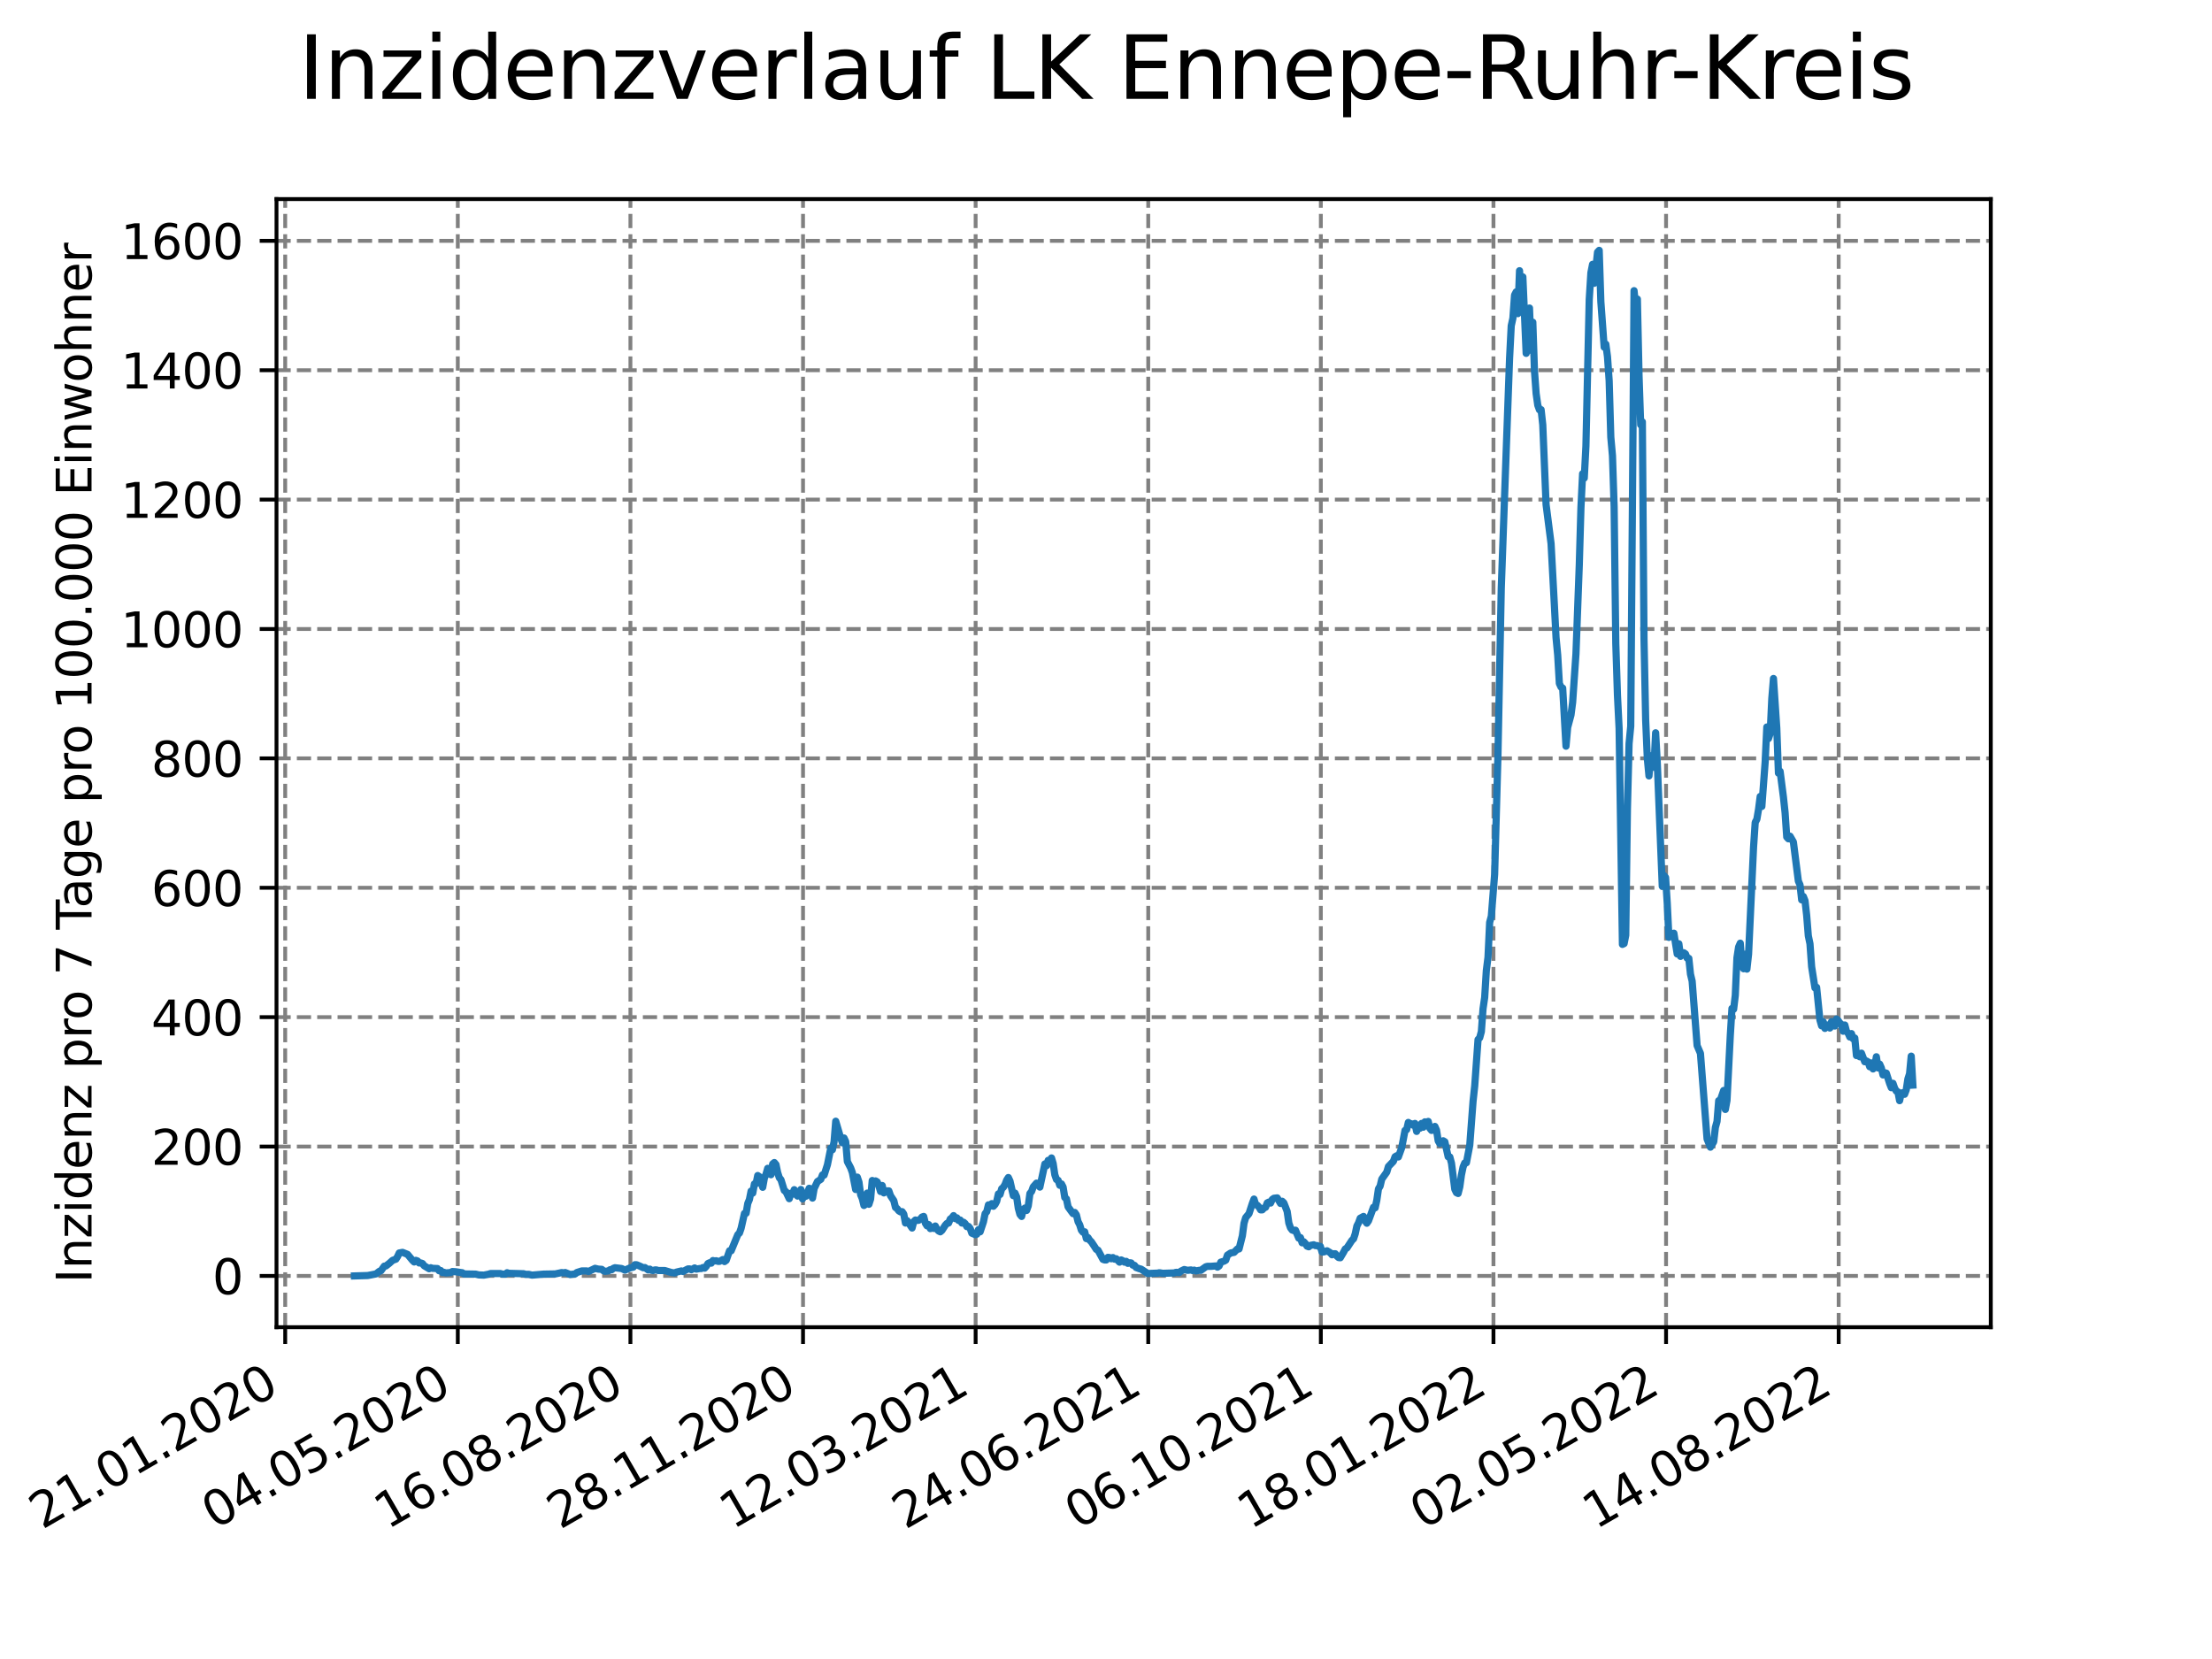 <?xml version="1.0" encoding="utf-8" standalone="no"?>
<!DOCTYPE svg PUBLIC "-//W3C//DTD SVG 1.1//EN"
  "http://www.w3.org/Graphics/SVG/1.1/DTD/svg11.dtd">
<svg xmlns:xlink="http://www.w3.org/1999/xlink" width="460.8pt" height="345.6pt" viewBox="0 0 460.8 345.6" xmlns="http://www.w3.org/2000/svg" version="1.1">
 <defs>
  <style type="text/css">*{stroke-linejoin: round; stroke-linecap: butt}</style>
 </defs>
 <g id="figure_1">
  <g id="patch_1">
   <path d="M 0 345.6 
L 460.8 345.6 
L 460.8 0 
L 0 0 
z
" style="fill: #ffffff"/>
  </g>
  <g id="axes_1">
   <g id="patch_2">
    <path d="M 57.6 276.48 
L 414.72 276.48 
L 414.72 41.472 
L 57.6 41.472 
z
" style="fill: #ffffff"/>
   </g>
   <g id="matplotlib.axis_1">
    <g id="xtick_1">
     <g id="line2d_1">
      <path d="M 59.412 276.48 
L 59.412 41.472 
" clip-path="url(#p5a50578e82)" style="fill: none; stroke-dasharray: 2.96,1.28; stroke-dashoffset: 0; stroke: #808080; stroke-width: 0.8"/>
     </g>
     <g id="line2d_2">
      <defs>
       <path id="m6a037a2511" d="M 0 0 
L 0 3.5 
" style="stroke: #000000; stroke-width: 0.8"/>
      </defs>
      <g>
       <use xlink:href="#m6a037a2511" x="59.412" y="276.48" style="stroke: #000000; stroke-width: 0.8"/>
      </g>
     </g>
     <g id="text_1">
      <!-- 21.01.2020 -->
      <g transform="translate(8.787 318.689) rotate(-30) scale(0.1 -0.1)">
       <defs>
        <path id="DejaVuSans-32" d="M 1228 531 
L 3431 531 
L 3431 0 
L 469 0 
L 469 531 
Q 828 903 1448 1529 
Q 2069 2156 2228 2338 
Q 2531 2678 2651 2914 
Q 2772 3150 2772 3378 
Q 2772 3750 2511 3984 
Q 2250 4219 1831 4219 
Q 1534 4219 1204 4116 
Q 875 4013 500 3803 
L 500 4441 
Q 881 4594 1212 4672 
Q 1544 4750 1819 4750 
Q 2544 4750 2975 4387 
Q 3406 4025 3406 3419 
Q 3406 3131 3298 2873 
Q 3191 2616 2906 2266 
Q 2828 2175 2409 1742 
Q 1991 1309 1228 531 
z
" transform="scale(0.016)"/>
        <path id="DejaVuSans-31" d="M 794 531 
L 1825 531 
L 1825 4091 
L 703 3866 
L 703 4441 
L 1819 4666 
L 2450 4666 
L 2450 531 
L 3481 531 
L 3481 0 
L 794 0 
L 794 531 
z
" transform="scale(0.016)"/>
        <path id="DejaVuSans-2e" d="M 684 794 
L 1344 794 
L 1344 0 
L 684 0 
L 684 794 
z
" transform="scale(0.016)"/>
        <path id="DejaVuSans-30" d="M 2034 4250 
Q 1547 4250 1301 3770 
Q 1056 3291 1056 2328 
Q 1056 1369 1301 889 
Q 1547 409 2034 409 
Q 2525 409 2770 889 
Q 3016 1369 3016 2328 
Q 3016 3291 2770 3770 
Q 2525 4250 2034 4250 
z
M 2034 4750 
Q 2819 4750 3233 4129 
Q 3647 3509 3647 2328 
Q 3647 1150 3233 529 
Q 2819 -91 2034 -91 
Q 1250 -91 836 529 
Q 422 1150 422 2328 
Q 422 3509 836 4129 
Q 1250 4750 2034 4750 
z
" transform="scale(0.016)"/>
       </defs>
       <use xlink:href="#DejaVuSans-32"/>
       <use xlink:href="#DejaVuSans-31" x="63.623"/>
       <use xlink:href="#DejaVuSans-2e" x="127.246"/>
       <use xlink:href="#DejaVuSans-30" x="159.033"/>
       <use xlink:href="#DejaVuSans-31" x="222.656"/>
       <use xlink:href="#DejaVuSans-2e" x="286.279"/>
       <use xlink:href="#DejaVuSans-32" x="318.066"/>
       <use xlink:href="#DejaVuSans-30" x="381.689"/>
       <use xlink:href="#DejaVuSans-32" x="445.312"/>
       <use xlink:href="#DejaVuSans-30" x="508.936"/>
      </g>
     </g>
    </g>
    <g id="xtick_2">
     <g id="line2d_3">
      <path d="M 95.37 276.48 
L 95.37 41.472 
" clip-path="url(#p5a50578e82)" style="fill: none; stroke-dasharray: 2.96,1.28; stroke-dashoffset: 0; stroke: #808080; stroke-width: 0.8"/>
     </g>
     <g id="line2d_4">
      <g>
       <use xlink:href="#m6a037a2511" x="95.37" y="276.48" style="stroke: #000000; stroke-width: 0.8"/>
      </g>
     </g>
     <g id="text_2">
      <!-- 04.05.2020 -->
      <g transform="translate(44.745 318.689) rotate(-30) scale(0.1 -0.1)">
       <defs>
        <path id="DejaVuSans-34" d="M 2419 4116 
L 825 1625 
L 2419 1625 
L 2419 4116 
z
M 2253 4666 
L 3047 4666 
L 3047 1625 
L 3713 1625 
L 3713 1100 
L 3047 1100 
L 3047 0 
L 2419 0 
L 2419 1100 
L 313 1100 
L 313 1709 
L 2253 4666 
z
" transform="scale(0.016)"/>
        <path id="DejaVuSans-35" d="M 691 4666 
L 3169 4666 
L 3169 4134 
L 1269 4134 
L 1269 2991 
Q 1406 3038 1543 3061 
Q 1681 3084 1819 3084 
Q 2600 3084 3056 2656 
Q 3513 2228 3513 1497 
Q 3513 744 3044 326 
Q 2575 -91 1722 -91 
Q 1428 -91 1123 -41 
Q 819 9 494 109 
L 494 744 
Q 775 591 1075 516 
Q 1375 441 1709 441 
Q 2250 441 2565 725 
Q 2881 1009 2881 1497 
Q 2881 1984 2565 2268 
Q 2250 2553 1709 2553 
Q 1456 2553 1204 2497 
Q 953 2441 691 2322 
L 691 4666 
z
" transform="scale(0.016)"/>
       </defs>
       <use xlink:href="#DejaVuSans-30"/>
       <use xlink:href="#DejaVuSans-34" x="63.623"/>
       <use xlink:href="#DejaVuSans-2e" x="127.246"/>
       <use xlink:href="#DejaVuSans-30" x="159.033"/>
       <use xlink:href="#DejaVuSans-35" x="222.656"/>
       <use xlink:href="#DejaVuSans-2e" x="286.279"/>
       <use xlink:href="#DejaVuSans-32" x="318.066"/>
       <use xlink:href="#DejaVuSans-30" x="381.689"/>
       <use xlink:href="#DejaVuSans-32" x="445.312"/>
       <use xlink:href="#DejaVuSans-30" x="508.936"/>
      </g>
     </g>
    </g>
    <g id="xtick_3">
     <g id="line2d_5">
      <path d="M 131.327 276.48 
L 131.327 41.472 
" clip-path="url(#p5a50578e82)" style="fill: none; stroke-dasharray: 2.96,1.28; stroke-dashoffset: 0; stroke: #808080; stroke-width: 0.8"/>
     </g>
     <g id="line2d_6">
      <g>
       <use xlink:href="#m6a037a2511" x="131.327" y="276.48" style="stroke: #000000; stroke-width: 0.8"/>
      </g>
     </g>
     <g id="text_3">
      <!-- 16.08.2020 -->
      <g transform="translate(80.702 318.689) rotate(-30) scale(0.1 -0.1)">
       <defs>
        <path id="DejaVuSans-36" d="M 2113 2584 
Q 1688 2584 1439 2293 
Q 1191 2003 1191 1497 
Q 1191 994 1439 701 
Q 1688 409 2113 409 
Q 2538 409 2786 701 
Q 3034 994 3034 1497 
Q 3034 2003 2786 2293 
Q 2538 2584 2113 2584 
z
M 3366 4563 
L 3366 3988 
Q 3128 4100 2886 4159 
Q 2644 4219 2406 4219 
Q 1781 4219 1451 3797 
Q 1122 3375 1075 2522 
Q 1259 2794 1537 2939 
Q 1816 3084 2150 3084 
Q 2853 3084 3261 2657 
Q 3669 2231 3669 1497 
Q 3669 778 3244 343 
Q 2819 -91 2113 -91 
Q 1303 -91 875 529 
Q 447 1150 447 2328 
Q 447 3434 972 4092 
Q 1497 4750 2381 4750 
Q 2619 4750 2861 4703 
Q 3103 4656 3366 4563 
z
" transform="scale(0.016)"/>
        <path id="DejaVuSans-38" d="M 2034 2216 
Q 1584 2216 1326 1975 
Q 1069 1734 1069 1313 
Q 1069 891 1326 650 
Q 1584 409 2034 409 
Q 2484 409 2743 651 
Q 3003 894 3003 1313 
Q 3003 1734 2745 1975 
Q 2488 2216 2034 2216 
z
M 1403 2484 
Q 997 2584 770 2862 
Q 544 3141 544 3541 
Q 544 4100 942 4425 
Q 1341 4750 2034 4750 
Q 2731 4750 3128 4425 
Q 3525 4100 3525 3541 
Q 3525 3141 3298 2862 
Q 3072 2584 2669 2484 
Q 3125 2378 3379 2068 
Q 3634 1759 3634 1313 
Q 3634 634 3220 271 
Q 2806 -91 2034 -91 
Q 1263 -91 848 271 
Q 434 634 434 1313 
Q 434 1759 690 2068 
Q 947 2378 1403 2484 
z
M 1172 3481 
Q 1172 3119 1398 2916 
Q 1625 2713 2034 2713 
Q 2441 2713 2670 2916 
Q 2900 3119 2900 3481 
Q 2900 3844 2670 4047 
Q 2441 4250 2034 4250 
Q 1625 4250 1398 4047 
Q 1172 3844 1172 3481 
z
" transform="scale(0.016)"/>
       </defs>
       <use xlink:href="#DejaVuSans-31"/>
       <use xlink:href="#DejaVuSans-36" x="63.623"/>
       <use xlink:href="#DejaVuSans-2e" x="127.246"/>
       <use xlink:href="#DejaVuSans-30" x="159.033"/>
       <use xlink:href="#DejaVuSans-38" x="222.656"/>
       <use xlink:href="#DejaVuSans-2e" x="286.279"/>
       <use xlink:href="#DejaVuSans-32" x="318.066"/>
       <use xlink:href="#DejaVuSans-30" x="381.689"/>
       <use xlink:href="#DejaVuSans-32" x="445.312"/>
       <use xlink:href="#DejaVuSans-30" x="508.936"/>
      </g>
     </g>
    </g>
    <g id="xtick_4">
     <g id="line2d_7">
      <path d="M 167.285 276.48 
L 167.285 41.472 
" clip-path="url(#p5a50578e82)" style="fill: none; stroke-dasharray: 2.96,1.28; stroke-dashoffset: 0; stroke: #808080; stroke-width: 0.8"/>
     </g>
     <g id="line2d_8">
      <g>
       <use xlink:href="#m6a037a2511" x="167.285" y="276.48" style="stroke: #000000; stroke-width: 0.8"/>
      </g>
     </g>
     <g id="text_4">
      <!-- 28.11.2020 -->
      <g transform="translate(116.66 318.689) rotate(-30) scale(0.1 -0.1)">
       <use xlink:href="#DejaVuSans-32"/>
       <use xlink:href="#DejaVuSans-38" x="63.623"/>
       <use xlink:href="#DejaVuSans-2e" x="127.246"/>
       <use xlink:href="#DejaVuSans-31" x="159.033"/>
       <use xlink:href="#DejaVuSans-31" x="222.656"/>
       <use xlink:href="#DejaVuSans-2e" x="286.279"/>
       <use xlink:href="#DejaVuSans-32" x="318.066"/>
       <use xlink:href="#DejaVuSans-30" x="381.689"/>
       <use xlink:href="#DejaVuSans-32" x="445.312"/>
       <use xlink:href="#DejaVuSans-30" x="508.936"/>
      </g>
     </g>
    </g>
    <g id="xtick_5">
     <g id="line2d_9">
      <path d="M 203.242 276.48 
L 203.242 41.472 
" clip-path="url(#p5a50578e82)" style="fill: none; stroke-dasharray: 2.96,1.28; stroke-dashoffset: 0; stroke: #808080; stroke-width: 0.8"/>
     </g>
     <g id="line2d_10">
      <g>
       <use xlink:href="#m6a037a2511" x="203.242" y="276.48" style="stroke: #000000; stroke-width: 0.8"/>
      </g>
     </g>
     <g id="text_5">
      <!-- 12.03.2021 -->
      <g transform="translate(152.617 318.689) rotate(-30) scale(0.1 -0.1)">
       <defs>
        <path id="DejaVuSans-33" d="M 2597 2516 
Q 3050 2419 3304 2112 
Q 3559 1806 3559 1356 
Q 3559 666 3084 287 
Q 2609 -91 1734 -91 
Q 1441 -91 1130 -33 
Q 819 25 488 141 
L 488 750 
Q 750 597 1062 519 
Q 1375 441 1716 441 
Q 2309 441 2620 675 
Q 2931 909 2931 1356 
Q 2931 1769 2642 2001 
Q 2353 2234 1838 2234 
L 1294 2234 
L 1294 2753 
L 1863 2753 
Q 2328 2753 2575 2939 
Q 2822 3125 2822 3475 
Q 2822 3834 2567 4026 
Q 2313 4219 1838 4219 
Q 1578 4219 1281 4162 
Q 984 4106 628 3988 
L 628 4550 
Q 988 4650 1302 4700 
Q 1616 4750 1894 4750 
Q 2613 4750 3031 4423 
Q 3450 4097 3450 3541 
Q 3450 3153 3228 2886 
Q 3006 2619 2597 2516 
z
" transform="scale(0.016)"/>
       </defs>
       <use xlink:href="#DejaVuSans-31"/>
       <use xlink:href="#DejaVuSans-32" x="63.623"/>
       <use xlink:href="#DejaVuSans-2e" x="127.246"/>
       <use xlink:href="#DejaVuSans-30" x="159.033"/>
       <use xlink:href="#DejaVuSans-33" x="222.656"/>
       <use xlink:href="#DejaVuSans-2e" x="286.279"/>
       <use xlink:href="#DejaVuSans-32" x="318.066"/>
       <use xlink:href="#DejaVuSans-30" x="381.689"/>
       <use xlink:href="#DejaVuSans-32" x="445.312"/>
       <use xlink:href="#DejaVuSans-31" x="508.936"/>
      </g>
     </g>
    </g>
    <g id="xtick_6">
     <g id="line2d_11">
      <path d="M 239.2 276.48 
L 239.2 41.472 
" clip-path="url(#p5a50578e82)" style="fill: none; stroke-dasharray: 2.96,1.28; stroke-dashoffset: 0; stroke: #808080; stroke-width: 0.8"/>
     </g>
     <g id="line2d_12">
      <g>
       <use xlink:href="#m6a037a2511" x="239.2" y="276.48" style="stroke: #000000; stroke-width: 0.8"/>
      </g>
     </g>
     <g id="text_6">
      <!-- 24.06.2021 -->
      <g transform="translate(188.574 318.689) rotate(-30) scale(0.1 -0.1)">
       <use xlink:href="#DejaVuSans-32"/>
       <use xlink:href="#DejaVuSans-34" x="63.623"/>
       <use xlink:href="#DejaVuSans-2e" x="127.246"/>
       <use xlink:href="#DejaVuSans-30" x="159.033"/>
       <use xlink:href="#DejaVuSans-36" x="222.656"/>
       <use xlink:href="#DejaVuSans-2e" x="286.279"/>
       <use xlink:href="#DejaVuSans-32" x="318.066"/>
       <use xlink:href="#DejaVuSans-30" x="381.689"/>
       <use xlink:href="#DejaVuSans-32" x="445.312"/>
       <use xlink:href="#DejaVuSans-31" x="508.936"/>
      </g>
     </g>
    </g>
    <g id="xtick_7">
     <g id="line2d_13">
      <path d="M 275.157 276.48 
L 275.157 41.472 
" clip-path="url(#p5a50578e82)" style="fill: none; stroke-dasharray: 2.96,1.28; stroke-dashoffset: 0; stroke: #808080; stroke-width: 0.8"/>
     </g>
     <g id="line2d_14">
      <g>
       <use xlink:href="#m6a037a2511" x="275.157" y="276.48" style="stroke: #000000; stroke-width: 0.8"/>
      </g>
     </g>
     <g id="text_7">
      <!-- 06.10.2021 -->
      <g transform="translate(224.532 318.689) rotate(-30) scale(0.1 -0.1)">
       <use xlink:href="#DejaVuSans-30"/>
       <use xlink:href="#DejaVuSans-36" x="63.623"/>
       <use xlink:href="#DejaVuSans-2e" x="127.246"/>
       <use xlink:href="#DejaVuSans-31" x="159.033"/>
       <use xlink:href="#DejaVuSans-30" x="222.656"/>
       <use xlink:href="#DejaVuSans-2e" x="286.279"/>
       <use xlink:href="#DejaVuSans-32" x="318.066"/>
       <use xlink:href="#DejaVuSans-30" x="381.689"/>
       <use xlink:href="#DejaVuSans-32" x="445.312"/>
       <use xlink:href="#DejaVuSans-31" x="508.936"/>
      </g>
     </g>
    </g>
    <g id="xtick_8">
     <g id="line2d_15">
      <path d="M 311.115 276.48 
L 311.115 41.472 
" clip-path="url(#p5a50578e82)" style="fill: none; stroke-dasharray: 2.96,1.28; stroke-dashoffset: 0; stroke: #808080; stroke-width: 0.8"/>
     </g>
     <g id="line2d_16">
      <g>
       <use xlink:href="#m6a037a2511" x="311.115" y="276.48" style="stroke: #000000; stroke-width: 0.8"/>
      </g>
     </g>
     <g id="text_8">
      <!-- 18.01.2022 -->
      <g transform="translate(260.489 318.689) rotate(-30) scale(0.1 -0.1)">
       <use xlink:href="#DejaVuSans-31"/>
       <use xlink:href="#DejaVuSans-38" x="63.623"/>
       <use xlink:href="#DejaVuSans-2e" x="127.246"/>
       <use xlink:href="#DejaVuSans-30" x="159.033"/>
       <use xlink:href="#DejaVuSans-31" x="222.656"/>
       <use xlink:href="#DejaVuSans-2e" x="286.279"/>
       <use xlink:href="#DejaVuSans-32" x="318.066"/>
       <use xlink:href="#DejaVuSans-30" x="381.689"/>
       <use xlink:href="#DejaVuSans-32" x="445.312"/>
       <use xlink:href="#DejaVuSans-32" x="508.936"/>
      </g>
     </g>
    </g>
    <g id="xtick_9">
     <g id="line2d_17">
      <path d="M 347.072 276.48 
L 347.072 41.472 
" clip-path="url(#p5a50578e82)" style="fill: none; stroke-dasharray: 2.96,1.28; stroke-dashoffset: 0; stroke: #808080; stroke-width: 0.8"/>
     </g>
     <g id="line2d_18">
      <g>
       <use xlink:href="#m6a037a2511" x="347.072" y="276.48" style="stroke: #000000; stroke-width: 0.8"/>
      </g>
     </g>
     <g id="text_9">
      <!-- 02.05.2022 -->
      <g transform="translate(296.447 318.689) rotate(-30) scale(0.1 -0.1)">
       <use xlink:href="#DejaVuSans-30"/>
       <use xlink:href="#DejaVuSans-32" x="63.623"/>
       <use xlink:href="#DejaVuSans-2e" x="127.246"/>
       <use xlink:href="#DejaVuSans-30" x="159.033"/>
       <use xlink:href="#DejaVuSans-35" x="222.656"/>
       <use xlink:href="#DejaVuSans-2e" x="286.279"/>
       <use xlink:href="#DejaVuSans-32" x="318.066"/>
       <use xlink:href="#DejaVuSans-30" x="381.689"/>
       <use xlink:href="#DejaVuSans-32" x="445.312"/>
       <use xlink:href="#DejaVuSans-32" x="508.936"/>
      </g>
     </g>
    </g>
    <g id="xtick_10">
     <g id="line2d_19">
      <path d="M 383.03 276.48 
L 383.03 41.472 
" clip-path="url(#p5a50578e82)" style="fill: none; stroke-dasharray: 2.96,1.28; stroke-dashoffset: 0; stroke: #808080; stroke-width: 0.8"/>
     </g>
     <g id="line2d_20">
      <g>
       <use xlink:href="#m6a037a2511" x="383.03" y="276.48" style="stroke: #000000; stroke-width: 0.8"/>
      </g>
     </g>
     <g id="text_10">
      <!-- 14.08.2022 -->
      <g transform="translate(332.404 318.689) rotate(-30) scale(0.1 -0.1)">
       <use xlink:href="#DejaVuSans-31"/>
       <use xlink:href="#DejaVuSans-34" x="63.623"/>
       <use xlink:href="#DejaVuSans-2e" x="127.246"/>
       <use xlink:href="#DejaVuSans-30" x="159.033"/>
       <use xlink:href="#DejaVuSans-38" x="222.656"/>
       <use xlink:href="#DejaVuSans-2e" x="286.279"/>
       <use xlink:href="#DejaVuSans-32" x="318.066"/>
       <use xlink:href="#DejaVuSans-30" x="381.689"/>
       <use xlink:href="#DejaVuSans-32" x="445.312"/>
       <use xlink:href="#DejaVuSans-32" x="508.936"/>
      </g>
     </g>
    </g>
   </g>
   <g id="matplotlib.axis_2">
    <g id="ytick_1">
     <g id="line2d_21">
      <path d="M 57.6 265.798 
L 414.72 265.798 
" clip-path="url(#p5a50578e82)" style="fill: none; stroke-dasharray: 2.96,1.28; stroke-dashoffset: 0; stroke: #808080; stroke-width: 0.8"/>
     </g>
     <g id="line2d_22">
      <defs>
       <path id="mcb257c5c84" d="M 0 0 
L -3.5 0 
" style="stroke: #000000; stroke-width: 0.8"/>
      </defs>
      <g>
       <use xlink:href="#mcb257c5c84" x="57.6" y="265.798" style="stroke: #000000; stroke-width: 0.8"/>
      </g>
     </g>
     <g id="text_11">
      <!-- 0 -->
      <g transform="translate(44.237 269.597) scale(0.1 -0.1)">
       <use xlink:href="#DejaVuSans-30"/>
      </g>
     </g>
    </g>
    <g id="ytick_2">
     <g id="line2d_23">
      <path d="M 57.6 238.844 
L 414.72 238.844 
" clip-path="url(#p5a50578e82)" style="fill: none; stroke-dasharray: 2.96,1.28; stroke-dashoffset: 0; stroke: #808080; stroke-width: 0.8"/>
     </g>
     <g id="line2d_24">
      <g>
       <use xlink:href="#mcb257c5c84" x="57.6" y="238.844" style="stroke: #000000; stroke-width: 0.8"/>
      </g>
     </g>
     <g id="text_12">
      <!-- 200 -->
      <g transform="translate(31.512 242.644) scale(0.1 -0.1)">
       <use xlink:href="#DejaVuSans-32"/>
       <use xlink:href="#DejaVuSans-30" x="63.623"/>
       <use xlink:href="#DejaVuSans-30" x="127.246"/>
      </g>
     </g>
    </g>
    <g id="ytick_3">
     <g id="line2d_25">
      <path d="M 57.6 211.891 
L 414.72 211.891 
" clip-path="url(#p5a50578e82)" style="fill: none; stroke-dasharray: 2.96,1.28; stroke-dashoffset: 0; stroke: #808080; stroke-width: 0.8"/>
     </g>
     <g id="line2d_26">
      <g>
       <use xlink:href="#mcb257c5c84" x="57.6" y="211.891" style="stroke: #000000; stroke-width: 0.8"/>
      </g>
     </g>
     <g id="text_13">
      <!-- 400 -->
      <g transform="translate(31.512 215.69) scale(0.1 -0.1)">
       <use xlink:href="#DejaVuSans-34"/>
       <use xlink:href="#DejaVuSans-30" x="63.623"/>
       <use xlink:href="#DejaVuSans-30" x="127.246"/>
      </g>
     </g>
    </g>
    <g id="ytick_4">
     <g id="line2d_27">
      <path d="M 57.6 184.938 
L 414.72 184.938 
" clip-path="url(#p5a50578e82)" style="fill: none; stroke-dasharray: 2.96,1.28; stroke-dashoffset: 0; stroke: #808080; stroke-width: 0.8"/>
     </g>
     <g id="line2d_28">
      <g>
       <use xlink:href="#mcb257c5c84" x="57.6" y="184.938" style="stroke: #000000; stroke-width: 0.8"/>
      </g>
     </g>
     <g id="text_14">
      <!-- 600 -->
      <g transform="translate(31.512 188.737) scale(0.1 -0.1)">
       <use xlink:href="#DejaVuSans-36"/>
       <use xlink:href="#DejaVuSans-30" x="63.623"/>
       <use xlink:href="#DejaVuSans-30" x="127.246"/>
      </g>
     </g>
    </g>
    <g id="ytick_5">
     <g id="line2d_29">
      <path d="M 57.6 157.984 
L 414.72 157.984 
" clip-path="url(#p5a50578e82)" style="fill: none; stroke-dasharray: 2.96,1.28; stroke-dashoffset: 0; stroke: #808080; stroke-width: 0.8"/>
     </g>
     <g id="line2d_30">
      <g>
       <use xlink:href="#mcb257c5c84" x="57.6" y="157.984" style="stroke: #000000; stroke-width: 0.8"/>
      </g>
     </g>
     <g id="text_15">
      <!-- 800 -->
      <g transform="translate(31.512 161.784) scale(0.1 -0.1)">
       <use xlink:href="#DejaVuSans-38"/>
       <use xlink:href="#DejaVuSans-30" x="63.623"/>
       <use xlink:href="#DejaVuSans-30" x="127.246"/>
      </g>
     </g>
    </g>
    <g id="ytick_6">
     <g id="line2d_31">
      <path d="M 57.6 131.031 
L 414.72 131.031 
" clip-path="url(#p5a50578e82)" style="fill: none; stroke-dasharray: 2.96,1.28; stroke-dashoffset: 0; stroke: #808080; stroke-width: 0.8"/>
     </g>
     <g id="line2d_32">
      <g>
       <use xlink:href="#mcb257c5c84" x="57.6" y="131.031" style="stroke: #000000; stroke-width: 0.8"/>
      </g>
     </g>
     <g id="text_16">
      <!-- 1000 -->
      <g transform="translate(25.15 134.83) scale(0.1 -0.1)">
       <use xlink:href="#DejaVuSans-31"/>
       <use xlink:href="#DejaVuSans-30" x="63.623"/>
       <use xlink:href="#DejaVuSans-30" x="127.246"/>
       <use xlink:href="#DejaVuSans-30" x="190.869"/>
      </g>
     </g>
    </g>
    <g id="ytick_7">
     <g id="line2d_33">
      <path d="M 57.6 104.078 
L 414.72 104.078 
" clip-path="url(#p5a50578e82)" style="fill: none; stroke-dasharray: 2.96,1.28; stroke-dashoffset: 0; stroke: #808080; stroke-width: 0.8"/>
     </g>
     <g id="line2d_34">
      <g>
       <use xlink:href="#mcb257c5c84" x="57.6" y="104.078" style="stroke: #000000; stroke-width: 0.8"/>
      </g>
     </g>
     <g id="text_17">
      <!-- 1200 -->
      <g transform="translate(25.15 107.877) scale(0.1 -0.1)">
       <use xlink:href="#DejaVuSans-31"/>
       <use xlink:href="#DejaVuSans-32" x="63.623"/>
       <use xlink:href="#DejaVuSans-30" x="127.246"/>
       <use xlink:href="#DejaVuSans-30" x="190.869"/>
      </g>
     </g>
    </g>
    <g id="ytick_8">
     <g id="line2d_35">
      <path d="M 57.6 77.124 
L 414.72 77.124 
" clip-path="url(#p5a50578e82)" style="fill: none; stroke-dasharray: 2.96,1.28; stroke-dashoffset: 0; stroke: #808080; stroke-width: 0.8"/>
     </g>
     <g id="line2d_36">
      <g>
       <use xlink:href="#mcb257c5c84" x="57.6" y="77.124" style="stroke: #000000; stroke-width: 0.8"/>
      </g>
     </g>
     <g id="text_18">
      <!-- 1400 -->
      <g transform="translate(25.15 80.924) scale(0.1 -0.1)">
       <use xlink:href="#DejaVuSans-31"/>
       <use xlink:href="#DejaVuSans-34" x="63.623"/>
       <use xlink:href="#DejaVuSans-30" x="127.246"/>
       <use xlink:href="#DejaVuSans-30" x="190.869"/>
      </g>
     </g>
    </g>
    <g id="ytick_9">
     <g id="line2d_37">
      <path d="M 57.6 50.171 
L 414.72 50.171 
" clip-path="url(#p5a50578e82)" style="fill: none; stroke-dasharray: 2.96,1.28; stroke-dashoffset: 0; stroke: #808080; stroke-width: 0.8"/>
     </g>
     <g id="line2d_38">
      <g>
       <use xlink:href="#mcb257c5c84" x="57.6" y="50.171" style="stroke: #000000; stroke-width: 0.8"/>
      </g>
     </g>
     <g id="text_19">
      <!-- 1600 -->
      <g transform="translate(25.15 53.97) scale(0.1 -0.1)">
       <use xlink:href="#DejaVuSans-31"/>
       <use xlink:href="#DejaVuSans-36" x="63.623"/>
       <use xlink:href="#DejaVuSans-30" x="127.246"/>
       <use xlink:href="#DejaVuSans-30" x="190.869"/>
      </g>
     </g>
    </g>
    <g id="text_20">
     <!-- Inzidenz pro 7 Tage pro 100.000 Einwohner -->
     <g transform="translate(19.07 267.301) rotate(-90) scale(0.1 -0.1)">
      <defs>
       <path id="DejaVuSans-49" d="M 628 4666 
L 1259 4666 
L 1259 0 
L 628 0 
L 628 4666 
z
" transform="scale(0.016)"/>
       <path id="DejaVuSans-6e" d="M 3513 2113 
L 3513 0 
L 2938 0 
L 2938 2094 
Q 2938 2591 2744 2837 
Q 2550 3084 2163 3084 
Q 1697 3084 1428 2787 
Q 1159 2491 1159 1978 
L 1159 0 
L 581 0 
L 581 3500 
L 1159 3500 
L 1159 2956 
Q 1366 3272 1645 3428 
Q 1925 3584 2291 3584 
Q 2894 3584 3203 3211 
Q 3513 2838 3513 2113 
z
" transform="scale(0.016)"/>
       <path id="DejaVuSans-7a" d="M 353 3500 
L 3084 3500 
L 3084 2975 
L 922 459 
L 3084 459 
L 3084 0 
L 275 0 
L 275 525 
L 2438 3041 
L 353 3041 
L 353 3500 
z
" transform="scale(0.016)"/>
       <path id="DejaVuSans-69" d="M 603 3500 
L 1178 3500 
L 1178 0 
L 603 0 
L 603 3500 
z
M 603 4863 
L 1178 4863 
L 1178 4134 
L 603 4134 
L 603 4863 
z
" transform="scale(0.016)"/>
       <path id="DejaVuSans-64" d="M 2906 2969 
L 2906 4863 
L 3481 4863 
L 3481 0 
L 2906 0 
L 2906 525 
Q 2725 213 2448 61 
Q 2172 -91 1784 -91 
Q 1150 -91 751 415 
Q 353 922 353 1747 
Q 353 2572 751 3078 
Q 1150 3584 1784 3584 
Q 2172 3584 2448 3432 
Q 2725 3281 2906 2969 
z
M 947 1747 
Q 947 1113 1208 752 
Q 1469 391 1925 391 
Q 2381 391 2643 752 
Q 2906 1113 2906 1747 
Q 2906 2381 2643 2742 
Q 2381 3103 1925 3103 
Q 1469 3103 1208 2742 
Q 947 2381 947 1747 
z
" transform="scale(0.016)"/>
       <path id="DejaVuSans-65" d="M 3597 1894 
L 3597 1613 
L 953 1613 
Q 991 1019 1311 708 
Q 1631 397 2203 397 
Q 2534 397 2845 478 
Q 3156 559 3463 722 
L 3463 178 
Q 3153 47 2828 -22 
Q 2503 -91 2169 -91 
Q 1331 -91 842 396 
Q 353 884 353 1716 
Q 353 2575 817 3079 
Q 1281 3584 2069 3584 
Q 2775 3584 3186 3129 
Q 3597 2675 3597 1894 
z
M 3022 2063 
Q 3016 2534 2758 2815 
Q 2500 3097 2075 3097 
Q 1594 3097 1305 2825 
Q 1016 2553 972 2059 
L 3022 2063 
z
" transform="scale(0.016)"/>
       <path id="DejaVuSans-20" transform="scale(0.016)"/>
       <path id="DejaVuSans-70" d="M 1159 525 
L 1159 -1331 
L 581 -1331 
L 581 3500 
L 1159 3500 
L 1159 2969 
Q 1341 3281 1617 3432 
Q 1894 3584 2278 3584 
Q 2916 3584 3314 3078 
Q 3713 2572 3713 1747 
Q 3713 922 3314 415 
Q 2916 -91 2278 -91 
Q 1894 -91 1617 61 
Q 1341 213 1159 525 
z
M 3116 1747 
Q 3116 2381 2855 2742 
Q 2594 3103 2138 3103 
Q 1681 3103 1420 2742 
Q 1159 2381 1159 1747 
Q 1159 1113 1420 752 
Q 1681 391 2138 391 
Q 2594 391 2855 752 
Q 3116 1113 3116 1747 
z
" transform="scale(0.016)"/>
       <path id="DejaVuSans-72" d="M 2631 2963 
Q 2534 3019 2420 3045 
Q 2306 3072 2169 3072 
Q 1681 3072 1420 2755 
Q 1159 2438 1159 1844 
L 1159 0 
L 581 0 
L 581 3500 
L 1159 3500 
L 1159 2956 
Q 1341 3275 1631 3429 
Q 1922 3584 2338 3584 
Q 2397 3584 2469 3576 
Q 2541 3569 2628 3553 
L 2631 2963 
z
" transform="scale(0.016)"/>
       <path id="DejaVuSans-6f" d="M 1959 3097 
Q 1497 3097 1228 2736 
Q 959 2375 959 1747 
Q 959 1119 1226 758 
Q 1494 397 1959 397 
Q 2419 397 2687 759 
Q 2956 1122 2956 1747 
Q 2956 2369 2687 2733 
Q 2419 3097 1959 3097 
z
M 1959 3584 
Q 2709 3584 3137 3096 
Q 3566 2609 3566 1747 
Q 3566 888 3137 398 
Q 2709 -91 1959 -91 
Q 1206 -91 779 398 
Q 353 888 353 1747 
Q 353 2609 779 3096 
Q 1206 3584 1959 3584 
z
" transform="scale(0.016)"/>
       <path id="DejaVuSans-37" d="M 525 4666 
L 3525 4666 
L 3525 4397 
L 1831 0 
L 1172 0 
L 2766 4134 
L 525 4134 
L 525 4666 
z
" transform="scale(0.016)"/>
       <path id="DejaVuSans-54" d="M -19 4666 
L 3928 4666 
L 3928 4134 
L 2272 4134 
L 2272 0 
L 1638 0 
L 1638 4134 
L -19 4134 
L -19 4666 
z
" transform="scale(0.016)"/>
       <path id="DejaVuSans-61" d="M 2194 1759 
Q 1497 1759 1228 1600 
Q 959 1441 959 1056 
Q 959 750 1161 570 
Q 1363 391 1709 391 
Q 2188 391 2477 730 
Q 2766 1069 2766 1631 
L 2766 1759 
L 2194 1759 
z
M 3341 1997 
L 3341 0 
L 2766 0 
L 2766 531 
Q 2569 213 2275 61 
Q 1981 -91 1556 -91 
Q 1019 -91 701 211 
Q 384 513 384 1019 
Q 384 1609 779 1909 
Q 1175 2209 1959 2209 
L 2766 2209 
L 2766 2266 
Q 2766 2663 2505 2880 
Q 2244 3097 1772 3097 
Q 1472 3097 1187 3025 
Q 903 2953 641 2809 
L 641 3341 
Q 956 3463 1253 3523 
Q 1550 3584 1831 3584 
Q 2591 3584 2966 3190 
Q 3341 2797 3341 1997 
z
" transform="scale(0.016)"/>
       <path id="DejaVuSans-67" d="M 2906 1791 
Q 2906 2416 2648 2759 
Q 2391 3103 1925 3103 
Q 1463 3103 1205 2759 
Q 947 2416 947 1791 
Q 947 1169 1205 825 
Q 1463 481 1925 481 
Q 2391 481 2648 825 
Q 2906 1169 2906 1791 
z
M 3481 434 
Q 3481 -459 3084 -895 
Q 2688 -1331 1869 -1331 
Q 1566 -1331 1297 -1286 
Q 1028 -1241 775 -1147 
L 775 -588 
Q 1028 -725 1275 -790 
Q 1522 -856 1778 -856 
Q 2344 -856 2625 -561 
Q 2906 -266 2906 331 
L 2906 616 
Q 2728 306 2450 153 
Q 2172 0 1784 0 
Q 1141 0 747 490 
Q 353 981 353 1791 
Q 353 2603 747 3093 
Q 1141 3584 1784 3584 
Q 2172 3584 2450 3431 
Q 2728 3278 2906 2969 
L 2906 3500 
L 3481 3500 
L 3481 434 
z
" transform="scale(0.016)"/>
       <path id="DejaVuSans-45" d="M 628 4666 
L 3578 4666 
L 3578 4134 
L 1259 4134 
L 1259 2753 
L 3481 2753 
L 3481 2222 
L 1259 2222 
L 1259 531 
L 3634 531 
L 3634 0 
L 628 0 
L 628 4666 
z
" transform="scale(0.016)"/>
       <path id="DejaVuSans-77" d="M 269 3500 
L 844 3500 
L 1563 769 
L 2278 3500 
L 2956 3500 
L 3675 769 
L 4391 3500 
L 4966 3500 
L 4050 0 
L 3372 0 
L 2619 2869 
L 1863 0 
L 1184 0 
L 269 3500 
z
" transform="scale(0.016)"/>
       <path id="DejaVuSans-68" d="M 3513 2113 
L 3513 0 
L 2938 0 
L 2938 2094 
Q 2938 2591 2744 2837 
Q 2550 3084 2163 3084 
Q 1697 3084 1428 2787 
Q 1159 2491 1159 1978 
L 1159 0 
L 581 0 
L 581 4863 
L 1159 4863 
L 1159 2956 
Q 1366 3272 1645 3428 
Q 1925 3584 2291 3584 
Q 2894 3584 3203 3211 
Q 3513 2838 3513 2113 
z
" transform="scale(0.016)"/>
      </defs>
      <use xlink:href="#DejaVuSans-49"/>
      <use xlink:href="#DejaVuSans-6e" x="29.492"/>
      <use xlink:href="#DejaVuSans-7a" x="92.871"/>
      <use xlink:href="#DejaVuSans-69" x="145.361"/>
      <use xlink:href="#DejaVuSans-64" x="173.145"/>
      <use xlink:href="#DejaVuSans-65" x="236.621"/>
      <use xlink:href="#DejaVuSans-6e" x="298.145"/>
      <use xlink:href="#DejaVuSans-7a" x="361.523"/>
      <use xlink:href="#DejaVuSans-20" x="414.014"/>
      <use xlink:href="#DejaVuSans-70" x="445.801"/>
      <use xlink:href="#DejaVuSans-72" x="509.277"/>
      <use xlink:href="#DejaVuSans-6f" x="548.141"/>
      <use xlink:href="#DejaVuSans-20" x="609.322"/>
      <use xlink:href="#DejaVuSans-37" x="641.109"/>
      <use xlink:href="#DejaVuSans-20" x="704.732"/>
      <use xlink:href="#DejaVuSans-54" x="736.52"/>
      <use xlink:href="#DejaVuSans-61" x="781.104"/>
      <use xlink:href="#DejaVuSans-67" x="842.383"/>
      <use xlink:href="#DejaVuSans-65" x="905.859"/>
      <use xlink:href="#DejaVuSans-20" x="967.383"/>
      <use xlink:href="#DejaVuSans-70" x="999.17"/>
      <use xlink:href="#DejaVuSans-72" x="1062.646"/>
      <use xlink:href="#DejaVuSans-6f" x="1101.51"/>
      <use xlink:href="#DejaVuSans-20" x="1162.691"/>
      <use xlink:href="#DejaVuSans-31" x="1194.479"/>
      <use xlink:href="#DejaVuSans-30" x="1258.102"/>
      <use xlink:href="#DejaVuSans-30" x="1321.725"/>
      <use xlink:href="#DejaVuSans-2e" x="1385.348"/>
      <use xlink:href="#DejaVuSans-30" x="1417.135"/>
      <use xlink:href="#DejaVuSans-30" x="1480.758"/>
      <use xlink:href="#DejaVuSans-30" x="1544.381"/>
      <use xlink:href="#DejaVuSans-20" x="1608.004"/>
      <use xlink:href="#DejaVuSans-45" x="1639.791"/>
      <use xlink:href="#DejaVuSans-69" x="1702.975"/>
      <use xlink:href="#DejaVuSans-6e" x="1730.758"/>
      <use xlink:href="#DejaVuSans-77" x="1794.137"/>
      <use xlink:href="#DejaVuSans-6f" x="1875.924"/>
      <use xlink:href="#DejaVuSans-68" x="1937.105"/>
      <use xlink:href="#DejaVuSans-6e" x="2000.484"/>
      <use xlink:href="#DejaVuSans-65" x="2063.863"/>
      <use xlink:href="#DejaVuSans-72" x="2125.387"/>
     </g>
    </g>
   </g>
   <g id="line2d_39">
    <path d="M 73.833 265.798 
L 76.599 265.715 
L 78.327 265.382 
L 79.019 264.841 
L 79.365 264.717 
L 80.056 263.76 
L 80.402 263.719 
L 81.093 263.178 
L 81.785 262.554 
L 82.476 262.305 
L 82.822 261.764 
L 83.168 261.016 
L 83.859 260.891 
L 84.897 261.307 
L 85.934 262.554 
L 86.28 262.887 
L 86.625 262.554 
L 86.971 262.679 
L 87.317 263.095 
L 87.663 263.095 
L 88.008 263.22 
L 88.354 263.677 
L 89.391 264.301 
L 89.737 264.093 
L 90.083 264.218 
L 91.12 264.259 
L 91.466 264.717 
L 91.811 264.675 
L 92.157 265.091 
L 92.503 265.049 
L 92.849 265.174 
L 93.886 265.091 
L 94.232 264.883 
L 94.923 264.925 
L 95.96 265.091 
L 96.306 265.133 
L 96.652 265.382 
L 99.072 265.424 
L 99.764 265.59 
L 100.801 265.631 
L 101.838 265.424 
L 102.184 265.299 
L 104.258 265.299 
L 104.604 265.424 
L 105.296 265.424 
L 105.641 265.133 
L 105.987 265.257 
L 109.099 265.34 
L 109.444 265.465 
L 110.136 265.465 
L 110.827 265.631 
L 113.248 265.424 
L 115.668 265.382 
L 117.051 265.091 
L 117.397 265.174 
L 117.742 265.091 
L 118.78 265.507 
L 119.471 265.424 
L 119.817 265.382 
L 120.163 265.091 
L 121.2 264.758 
L 121.891 264.758 
L 122.237 264.758 
L 122.583 264.883 
L 123.274 264.55 
L 123.966 264.218 
L 124.657 264.384 
L 125.349 264.426 
L 125.694 264.717 
L 126.04 264.841 
L 126.732 264.758 
L 127.077 264.509 
L 127.423 264.509 
L 127.769 264.218 
L 128.115 264.093 
L 129.498 264.259 
L 130.189 264.592 
L 131.226 264.135 
L 131.918 263.968 
L 132.264 263.469 
L 132.609 263.469 
L 133.301 263.76 
L 133.992 264.093 
L 134.338 264.051 
L 135.03 264.55 
L 135.375 264.384 
L 135.721 264.634 
L 136.067 264.675 
L 136.413 264.55 
L 136.758 264.55 
L 137.104 264.675 
L 137.796 264.675 
L 138.487 264.675 
L 139.87 265.091 
L 140.562 265.174 
L 140.907 265.008 
L 141.599 264.841 
L 141.944 264.758 
L 142.29 264.883 
L 142.982 264.509 
L 143.327 264.342 
L 143.673 264.342 
L 144.019 264.509 
L 144.71 264.135 
L 145.056 264.384 
L 145.748 264.259 
L 146.093 264.259 
L 146.439 264.051 
L 146.785 264.176 
L 147.131 263.802 
L 147.476 263.22 
L 147.822 263.053 
L 148.168 263.137 
L 148.514 262.596 
L 148.859 262.679 
L 149.205 262.638 
L 149.551 262.762 
L 149.897 262.762 
L 150.588 262.388 
L 150.934 262.804 
L 151.28 262.554 
L 151.971 260.559 
L 152.317 260.559 
L 153.7 257.191 
L 154.046 256.858 
L 154.391 255.86 
L 155.083 252.783 
L 155.429 252.741 
L 155.774 250.704 
L 156.12 249.872 
L 156.466 248.126 
L 156.812 248.542 
L 157.157 246.629 
L 157.503 246.587 
L 157.849 244.883 
L 158.195 245.132 
L 158.886 247.336 
L 159.232 245.423 
L 159.577 244.591 
L 159.923 243.386 
L 160.269 243.635 
L 160.615 244.716 
L 160.96 242.471 
L 161.306 242.18 
L 161.652 242.596 
L 161.998 244.259 
L 162.343 245.34 
L 162.689 245.756 
L 163.381 248.001 
L 163.726 248.251 
L 164.418 249.706 
L 164.764 248.583 
L 165.109 248.75 
L 165.455 247.835 
L 165.801 248.833 
L 166.147 249.165 
L 166.492 249.041 
L 166.838 247.793 
L 167.184 249.748 
L 167.53 249.165 
L 167.875 249.207 
L 168.567 247.544 
L 168.913 247.668 
L 169.258 249.581 
L 169.604 247.585 
L 170.296 246.13 
L 170.987 245.673 
L 171.333 244.758 
L 171.679 244.799 
L 172.37 242.637 
L 173.062 239.186 
L 173.407 239.519 
L 173.753 237.855 
L 174.099 233.572 
L 175.136 237.107 
L 175.482 238.063 
L 175.827 237.065 
L 176.173 237.814 
L 176.519 241.972 
L 177.21 243.302 
L 177.556 244.259 
L 178.248 247.793 
L 178.593 245.215 
L 178.939 246.255 
L 179.285 248.874 
L 179.631 249.706 
L 179.976 251.12 
L 180.322 250.87 
L 180.668 248.542 
L 181.014 250.87 
L 181.359 249.789 
L 181.705 245.922 
L 182.051 246.13 
L 182.397 246.005 
L 182.742 246.213 
L 183.088 247.045 
L 183.434 248.209 
L 183.78 246.962 
L 184.125 248.5 
L 184.817 248.084 
L 185.163 248.084 
L 185.508 249.082 
L 186.2 250.122 
L 186.546 251.536 
L 186.891 251.785 
L 187.237 252.242 
L 187.583 252.45 
L 187.929 252.409 
L 188.274 252.908 
L 188.62 254.779 
L 188.966 254.28 
L 190.003 255.818 
L 190.349 254.488 
L 190.695 254.155 
L 191.04 254.238 
L 191.386 254.197 
L 191.732 253.947 
L 192.078 253.531 
L 192.423 253.407 
L 192.769 254.82 
L 193.115 255.361 
L 193.46 255.111 
L 193.806 255.943 
L 194.152 255.652 
L 194.498 255.902 
L 194.843 255.403 
L 195.189 256.068 
L 195.535 256.442 
L 195.881 256.608 
L 196.226 256.317 
L 196.918 255.236 
L 197.264 254.862 
L 197.609 254.779 
L 197.955 253.947 
L 198.301 253.698 
L 198.647 253.24 
L 198.992 253.864 
L 199.338 253.698 
L 199.684 254.238 
L 200.03 254.155 
L 200.375 254.779 
L 200.721 254.613 
L 201.067 254.904 
L 201.413 255.527 
L 201.758 255.486 
L 202.104 255.902 
L 202.45 256.899 
L 203.141 257.191 
L 203.487 257.107 
L 203.833 256.151 
L 204.179 256.608 
L 204.87 254.529 
L 205.216 252.825 
L 205.562 252.409 
L 205.907 250.995 
L 206.253 251.286 
L 206.599 250.745 
L 206.945 251.286 
L 207.29 250.912 
L 207.636 250.246 
L 207.982 248.708 
L 208.328 248.833 
L 208.673 247.627 
L 209.019 247.336 
L 209.365 246.754 
L 209.711 245.839 
L 210.056 245.298 
L 210.402 246.047 
L 211.093 249.082 
L 211.439 248.542 
L 211.785 249.332 
L 212.131 251.702 
L 212.476 252.991 
L 212.822 253.407 
L 213.168 251.993 
L 213.514 251.66 
L 213.859 252.159 
L 214.205 251.203 
L 214.551 248.625 
L 214.897 248.209 
L 215.242 247.253 
L 215.934 246.463 
L 216.28 246.629 
L 216.625 247.294 
L 217.663 242.471 
L 218.008 242.845 
L 218.354 241.722 
L 218.7 242.263 
L 219.046 241.223 
L 219.391 242.388 
L 219.737 244.716 
L 220.083 245.714 
L 220.429 245.88 
L 220.774 246.92 
L 221.12 246.629 
L 221.466 247.294 
L 221.812 249.456 
L 222.157 249.748 
L 222.503 251.411 
L 223.195 252.367 
L 223.54 252.825 
L 223.886 252.575 
L 224.232 253.074 
L 224.578 254.488 
L 224.923 255.153 
L 225.269 256.276 
L 225.615 256.692 
L 225.961 256.608 
L 226.306 258.022 
L 226.652 257.814 
L 226.998 258.355 
L 227.344 258.687 
L 228.035 259.727 
L 228.381 260.268 
L 228.726 260.434 
L 229.764 262.347 
L 230.109 262.471 
L 230.455 262.471 
L 230.801 261.931 
L 231.147 261.972 
L 231.492 262.222 
L 231.838 261.972 
L 232.184 262.305 
L 232.53 262.222 
L 233.221 262.929 
L 233.567 262.471 
L 233.913 262.638 
L 234.258 262.929 
L 234.604 262.762 
L 234.95 263.178 
L 235.296 263.053 
L 235.641 263.095 
L 235.987 263.552 
L 236.333 263.594 
L 236.679 264.051 
L 237.37 264.301 
L 237.716 264.384 
L 239.099 265.299 
L 240.136 265.257 
L 241.173 265.216 
L 241.519 265.133 
L 242.211 265.257 
L 244.631 265.174 
L 244.976 265.049 
L 245.668 265.091 
L 246.014 264.8 
L 246.705 264.467 
L 247.397 264.634 
L 248.088 264.55 
L 248.434 264.675 
L 248.78 264.592 
L 249.125 264.758 
L 249.817 264.634 
L 250.163 264.634 
L 251.2 263.885 
L 251.546 263.802 
L 252.237 263.802 
L 253.274 263.719 
L 253.62 263.968 
L 253.966 263.719 
L 254.312 262.929 
L 255.003 262.721 
L 255.349 262.513 
L 255.695 261.473 
L 256.386 261.016 
L 257.078 260.891 
L 257.769 260.184 
L 258.115 260.184 
L 258.806 257.44 
L 259.152 254.82 
L 259.498 253.656 
L 260.189 252.825 
L 260.881 250.704 
L 261.227 249.789 
L 261.572 250.953 
L 261.918 251.078 
L 262.264 251.452 
L 262.609 252.034 
L 262.955 252.034 
L 263.301 251.66 
L 263.647 251.494 
L 263.992 250.579 
L 264.338 250.413 
L 264.684 250.621 
L 265.03 249.872 
L 265.375 249.623 
L 266.067 249.54 
L 266.758 250.704 
L 267.104 250.246 
L 267.45 250.579 
L 268.141 252.367 
L 268.487 254.779 
L 268.833 255.777 
L 269.179 256.234 
L 269.524 256.359 
L 269.87 256.276 
L 270.562 257.939 
L 270.907 257.814 
L 271.253 258.895 
L 271.599 258.687 
L 271.945 259.062 
L 272.29 259.602 
L 272.636 259.727 
L 272.982 259.436 
L 273.673 259.311 
L 274.019 259.477 
L 274.365 259.477 
L 274.711 259.644 
L 275.056 259.644 
L 275.402 260.808 
L 275.748 260.808 
L 276.439 260.559 
L 277.131 260.974 
L 277.477 261.39 
L 277.822 261.182 
L 278.168 261.182 
L 278.514 261.681 
L 278.86 261.972 
L 279.205 262.014 
L 279.897 260.85 
L 280.242 260.184 
L 280.588 259.976 
L 281.625 258.396 
L 281.971 258.064 
L 282.317 257.024 
L 282.663 255.403 
L 283.008 254.737 
L 283.354 253.781 
L 284.046 253.407 
L 284.391 254.363 
L 284.737 254.82 
L 285.083 254.321 
L 286.12 251.494 
L 286.466 251.619 
L 286.812 250.039 
L 287.157 247.668 
L 287.503 247.086 
L 287.849 245.631 
L 288.886 244.176 
L 289.232 243.011 
L 290.269 241.93 
L 290.615 240.974 
L 290.961 240.766 
L 291.306 241.015 
L 291.998 239.103 
L 292.689 235.485 
L 293.035 235.319 
L 293.381 233.822 
L 293.727 234.071 
L 294.072 234.113 
L 294.418 234.404 
L 294.764 234.03 
L 295.11 235.693 
L 295.455 234.612 
L 295.801 235.028 
L 296.147 234.03 
L 296.493 234.82 
L 296.838 233.697 
L 297.184 234.03 
L 297.53 233.614 
L 297.875 235.069 
L 298.221 235.485 
L 298.567 235.402 
L 298.913 234.654 
L 299.258 235.444 
L 299.604 237.689 
L 299.95 238.23 
L 300.641 237.647 
L 300.987 237.855 
L 301.679 240.974 
L 302.024 241.015 
L 302.37 242.305 
L 303.062 247.752 
L 303.407 248.459 
L 303.753 248.625 
L 304.099 247.253 
L 304.445 244.758 
L 304.79 243.095 
L 305.136 242.263 
L 305.482 242.221 
L 306.173 238.604 
L 306.865 229.414 
L 307.211 226.213 
L 307.902 216.566 
L 308.248 216.192 
L 308.594 214.903 
L 308.939 210.162 
L 309.285 207.792 
L 309.631 202.179 
L 309.977 199.434 
L 310.322 192.158 
L 310.668 190.869 
L 311.36 182.137 
L 312.051 157.313 
L 312.743 122.509 
L 313.78 93.652 
L 314.471 74.691 
L 314.817 67.872 
L 315.163 66.292 
L 315.508 61.468 
L 315.854 60.803 
L 316.2 65.335 
L 316.546 56.395 
L 316.891 61.884 
L 317.237 57.684 
L 317.929 73.61 
L 318.274 71.656 
L 318.62 64.171 
L 318.966 72.986 
L 319.312 67.123 
L 319.657 77.228 
L 320.003 81.968 
L 320.349 84.421 
L 320.695 85.377 
L 321.04 85.336 
L 321.386 88.496 
L 322.078 105.128 
L 323.115 113.237 
L 323.806 126.085 
L 324.152 132.821 
L 324.498 136.481 
L 324.844 142.385 
L 325.189 143.134 
L 325.535 143.342 
L 326.227 155.442 
L 326.572 151.533 
L 327.264 148.955 
L 327.61 146.294 
L 328.301 136.19 
L 328.993 117.686 
L 329.338 105.794 
L 329.684 98.683 
L 330.03 99.598 
L 330.376 92.945 
L 331.067 62.383 
L 331.413 56.811 
L 331.758 55.065 
L 332.104 59.015 
L 332.796 52.528 
L 333.141 52.154 
L 333.487 62.841 
L 334.179 72.321 
L 334.524 71.697 
L 334.87 74.317 
L 335.216 79.307 
L 335.562 91.074 
L 335.907 94.941 
L 336.253 105.544 
L 336.599 134.069 
L 336.945 144.797 
L 337.29 151.741 
L 337.982 196.732 
L 338.328 196.565 
L 338.673 194.819 
L 339.019 168.581 
L 339.365 154.901 
L 339.711 151.283 
L 340.402 60.554 
L 340.748 63.88 
L 341.094 62.3 
L 341.439 78.267 
L 341.785 88.496 
L 342.131 87.872 
L 342.477 133.113 
L 342.822 149.994 
L 343.168 158.02 
L 343.514 161.637 
L 343.86 157.438 
L 344.205 159.059 
L 344.551 159.849 
L 344.897 152.656 
L 345.243 158.934 
L 346.28 184.632 
L 346.626 182.386 
L 346.971 182.802 
L 347.317 188.166 
L 347.663 195.276 
L 348.009 194.362 
L 348.354 194.777 
L 348.7 194.403 
L 349.391 198.728 
L 349.737 196.607 
L 350.083 199.226 
L 350.429 198.686 
L 350.774 198.478 
L 351.12 198.728 
L 351.466 199.601 
L 351.812 199.642 
L 352.157 202.927 
L 352.503 204.383 
L 353.54 217.813 
L 354.232 219.435 
L 355.615 237.273 
L 356.306 238.978 
L 356.998 237.855 
L 357.344 234.861 
L 357.689 233.614 
L 358.035 229.29 
L 358.381 229.165 
L 359.072 227.169 
L 359.418 231.119 
L 359.764 229.248 
L 360.455 215.651 
L 360.801 210.079 
L 361.147 210.245 
L 361.493 207.335 
L 361.838 199.518 
L 362.184 197.272 
L 362.53 196.482 
L 362.876 201.222 
L 363.221 201.805 
L 363.567 198.769 
L 363.913 201.888 
L 364.259 198.769 
L 365.296 176.482 
L 365.641 171.326 
L 365.987 170.66 
L 366.333 168.623 
L 366.679 165.92 
L 367.024 167.999 
L 367.716 158.727 
L 368.062 151.45 
L 368.407 153.862 
L 368.753 152.822 
L 369.099 145.545 
L 369.445 141.346 
L 370.136 151.658 
L 370.482 161.055 
L 370.828 160.681 
L 371.519 166.045 
L 371.865 169.288 
L 372.211 174.361 
L 372.556 174.735 
L 372.902 174.195 
L 373.594 175.401 
L 374.631 183.55 
L 374.977 184.34 
L 375.322 187.459 
L 375.668 186.752 
L 376.014 187.625 
L 376.36 190.661 
L 376.705 194.944 
L 377.051 196.607 
L 377.397 201.389 
L 378.088 205.796 
L 378.434 205.672 
L 379.126 212.491 
L 379.471 213.697 
L 379.817 212.865 
L 380.163 214.237 
L 380.509 213.53 
L 380.854 213.53 
L 381.2 214.154 
L 381.546 212.824 
L 381.892 213.697 
L 382.237 213.738 
L 382.583 212.283 
L 382.929 212.616 
L 383.274 213.115 
L 383.62 213.406 
L 383.966 214.819 
L 384.312 213.53 
L 384.657 214.861 
L 385.003 215.235 
L 385.349 216.025 
L 385.695 215.318 
L 386.04 216.399 
L 386.386 216.233 
L 386.732 219.892 
L 387.078 219.768 
L 387.423 220.142 
L 387.769 219.393 
L 388.461 221.181 
L 388.806 221.015 
L 389.152 221.223 
L 389.498 222.221 
L 389.844 221.431 
L 390.189 222.678 
L 390.535 222.179 
L 390.881 220.142 
L 391.227 222.47 
L 391.572 221.68 
L 391.918 222.47 
L 392.264 223.926 
L 392.61 223.468 
L 392.955 223.551 
L 393.647 225.714 
L 393.993 226.587 
L 394.338 225.672 
L 394.684 226.67 
L 395.03 227.294 
L 395.376 227.46 
L 395.721 229.29 
L 396.067 227.71 
L 396.413 227.626 
L 396.759 227.959 
L 397.104 227.044 
L 397.45 224.757 
L 397.796 223.676 
L 398.142 220.017 
L 398.487 226.046 
L 398.487 226.046 
" clip-path="url(#p5a50578e82)" style="fill: none; stroke: #1f77b4; stroke-width: 1.5; stroke-linecap: square"/>
   </g>
   <g id="patch_3">
    <path d="M 57.6 276.48 
L 57.6 41.472 
" style="fill: none; stroke: #000000; stroke-width: 0.8; stroke-linejoin: miter; stroke-linecap: square"/>
   </g>
   <g id="patch_4">
    <path d="M 414.72 276.48 
L 414.72 41.472 
" style="fill: none; stroke: #000000; stroke-width: 0.8; stroke-linejoin: miter; stroke-linecap: square"/>
   </g>
   <g id="patch_5">
    <path d="M 57.6 276.48 
L 414.72 276.48 
" style="fill: none; stroke: #000000; stroke-width: 0.8; stroke-linejoin: miter; stroke-linecap: square"/>
   </g>
   <g id="patch_6">
    <path d="M 57.6 41.472 
L 414.72 41.472 
" style="fill: none; stroke: #000000; stroke-width: 0.8; stroke-linejoin: miter; stroke-linecap: square"/>
   </g>
  </g>
  <g id="text_21">
   <!-- Inzidenzverlauf LK Ennepe-Ruhr-Kreis -->
   <g transform="translate(62.163 20.589) scale(0.18 -0.18)">
    <defs>
     <path id="DejaVuSans-76" d="M 191 3500 
L 800 3500 
L 1894 563 
L 2988 3500 
L 3597 3500 
L 2284 0 
L 1503 0 
L 191 3500 
z
" transform="scale(0.016)"/>
     <path id="DejaVuSans-6c" d="M 603 4863 
L 1178 4863 
L 1178 0 
L 603 0 
L 603 4863 
z
" transform="scale(0.016)"/>
     <path id="DejaVuSans-75" d="M 544 1381 
L 544 3500 
L 1119 3500 
L 1119 1403 
Q 1119 906 1312 657 
Q 1506 409 1894 409 
Q 2359 409 2629 706 
Q 2900 1003 2900 1516 
L 2900 3500 
L 3475 3500 
L 3475 0 
L 2900 0 
L 2900 538 
Q 2691 219 2414 64 
Q 2138 -91 1772 -91 
Q 1169 -91 856 284 
Q 544 659 544 1381 
z
M 1991 3584 
L 1991 3584 
z
" transform="scale(0.016)"/>
     <path id="DejaVuSans-66" d="M 2375 4863 
L 2375 4384 
L 1825 4384 
Q 1516 4384 1395 4259 
Q 1275 4134 1275 3809 
L 1275 3500 
L 2222 3500 
L 2222 3053 
L 1275 3053 
L 1275 0 
L 697 0 
L 697 3053 
L 147 3053 
L 147 3500 
L 697 3500 
L 697 3744 
Q 697 4328 969 4595 
Q 1241 4863 1831 4863 
L 2375 4863 
z
" transform="scale(0.016)"/>
     <path id="DejaVuSans-4c" d="M 628 4666 
L 1259 4666 
L 1259 531 
L 3531 531 
L 3531 0 
L 628 0 
L 628 4666 
z
" transform="scale(0.016)"/>
     <path id="DejaVuSans-4b" d="M 628 4666 
L 1259 4666 
L 1259 2694 
L 3353 4666 
L 4166 4666 
L 1850 2491 
L 4331 0 
L 3500 0 
L 1259 2247 
L 1259 0 
L 628 0 
L 628 4666 
z
" transform="scale(0.016)"/>
     <path id="DejaVuSans-2d" d="M 313 2009 
L 1997 2009 
L 1997 1497 
L 313 1497 
L 313 2009 
z
" transform="scale(0.016)"/>
     <path id="DejaVuSans-52" d="M 2841 2188 
Q 3044 2119 3236 1894 
Q 3428 1669 3622 1275 
L 4263 0 
L 3584 0 
L 2988 1197 
Q 2756 1666 2539 1819 
Q 2322 1972 1947 1972 
L 1259 1972 
L 1259 0 
L 628 0 
L 628 4666 
L 2053 4666 
Q 2853 4666 3247 4331 
Q 3641 3997 3641 3322 
Q 3641 2881 3436 2590 
Q 3231 2300 2841 2188 
z
M 1259 4147 
L 1259 2491 
L 2053 2491 
Q 2509 2491 2742 2702 
Q 2975 2913 2975 3322 
Q 2975 3731 2742 3939 
Q 2509 4147 2053 4147 
L 1259 4147 
z
" transform="scale(0.016)"/>
     <path id="DejaVuSans-73" d="M 2834 3397 
L 2834 2853 
Q 2591 2978 2328 3040 
Q 2066 3103 1784 3103 
Q 1356 3103 1142 2972 
Q 928 2841 928 2578 
Q 928 2378 1081 2264 
Q 1234 2150 1697 2047 
L 1894 2003 
Q 2506 1872 2764 1633 
Q 3022 1394 3022 966 
Q 3022 478 2636 193 
Q 2250 -91 1575 -91 
Q 1294 -91 989 -36 
Q 684 19 347 128 
L 347 722 
Q 666 556 975 473 
Q 1284 391 1588 391 
Q 1994 391 2212 530 
Q 2431 669 2431 922 
Q 2431 1156 2273 1281 
Q 2116 1406 1581 1522 
L 1381 1569 
Q 847 1681 609 1914 
Q 372 2147 372 2553 
Q 372 3047 722 3315 
Q 1072 3584 1716 3584 
Q 2034 3584 2315 3537 
Q 2597 3491 2834 3397 
z
" transform="scale(0.016)"/>
    </defs>
    <use xlink:href="#DejaVuSans-49"/>
    <use xlink:href="#DejaVuSans-6e" x="29.492"/>
    <use xlink:href="#DejaVuSans-7a" x="92.871"/>
    <use xlink:href="#DejaVuSans-69" x="145.361"/>
    <use xlink:href="#DejaVuSans-64" x="173.145"/>
    <use xlink:href="#DejaVuSans-65" x="236.621"/>
    <use xlink:href="#DejaVuSans-6e" x="298.145"/>
    <use xlink:href="#DejaVuSans-7a" x="361.523"/>
    <use xlink:href="#DejaVuSans-76" x="414.014"/>
    <use xlink:href="#DejaVuSans-65" x="473.193"/>
    <use xlink:href="#DejaVuSans-72" x="534.717"/>
    <use xlink:href="#DejaVuSans-6c" x="575.83"/>
    <use xlink:href="#DejaVuSans-61" x="603.613"/>
    <use xlink:href="#DejaVuSans-75" x="664.893"/>
    <use xlink:href="#DejaVuSans-66" x="728.271"/>
    <use xlink:href="#DejaVuSans-20" x="763.477"/>
    <use xlink:href="#DejaVuSans-4c" x="795.264"/>
    <use xlink:href="#DejaVuSans-4b" x="850.977"/>
    <use xlink:href="#DejaVuSans-20" x="916.553"/>
    <use xlink:href="#DejaVuSans-45" x="948.34"/>
    <use xlink:href="#DejaVuSans-6e" x="1011.523"/>
    <use xlink:href="#DejaVuSans-6e" x="1074.902"/>
    <use xlink:href="#DejaVuSans-65" x="1138.281"/>
    <use xlink:href="#DejaVuSans-70" x="1199.805"/>
    <use xlink:href="#DejaVuSans-65" x="1263.281"/>
    <use xlink:href="#DejaVuSans-2d" x="1324.805"/>
    <use xlink:href="#DejaVuSans-52" x="1360.889"/>
    <use xlink:href="#DejaVuSans-75" x="1425.871"/>
    <use xlink:href="#DejaVuSans-68" x="1489.25"/>
    <use xlink:href="#DejaVuSans-72" x="1552.629"/>
    <use xlink:href="#DejaVuSans-2d" x="1587.367"/>
    <use xlink:href="#DejaVuSans-4b" x="1623.451"/>
    <use xlink:href="#DejaVuSans-72" x="1689.027"/>
    <use xlink:href="#DejaVuSans-65" x="1727.891"/>
    <use xlink:href="#DejaVuSans-69" x="1789.414"/>
    <use xlink:href="#DejaVuSans-73" x="1817.197"/>
   </g>
  </g>
 </g>
 <defs>
  <clipPath id="p5a50578e82">
   <rect x="57.6" y="41.472" width="357.12" height="235.008"/>
  </clipPath>
 </defs>
</svg>

